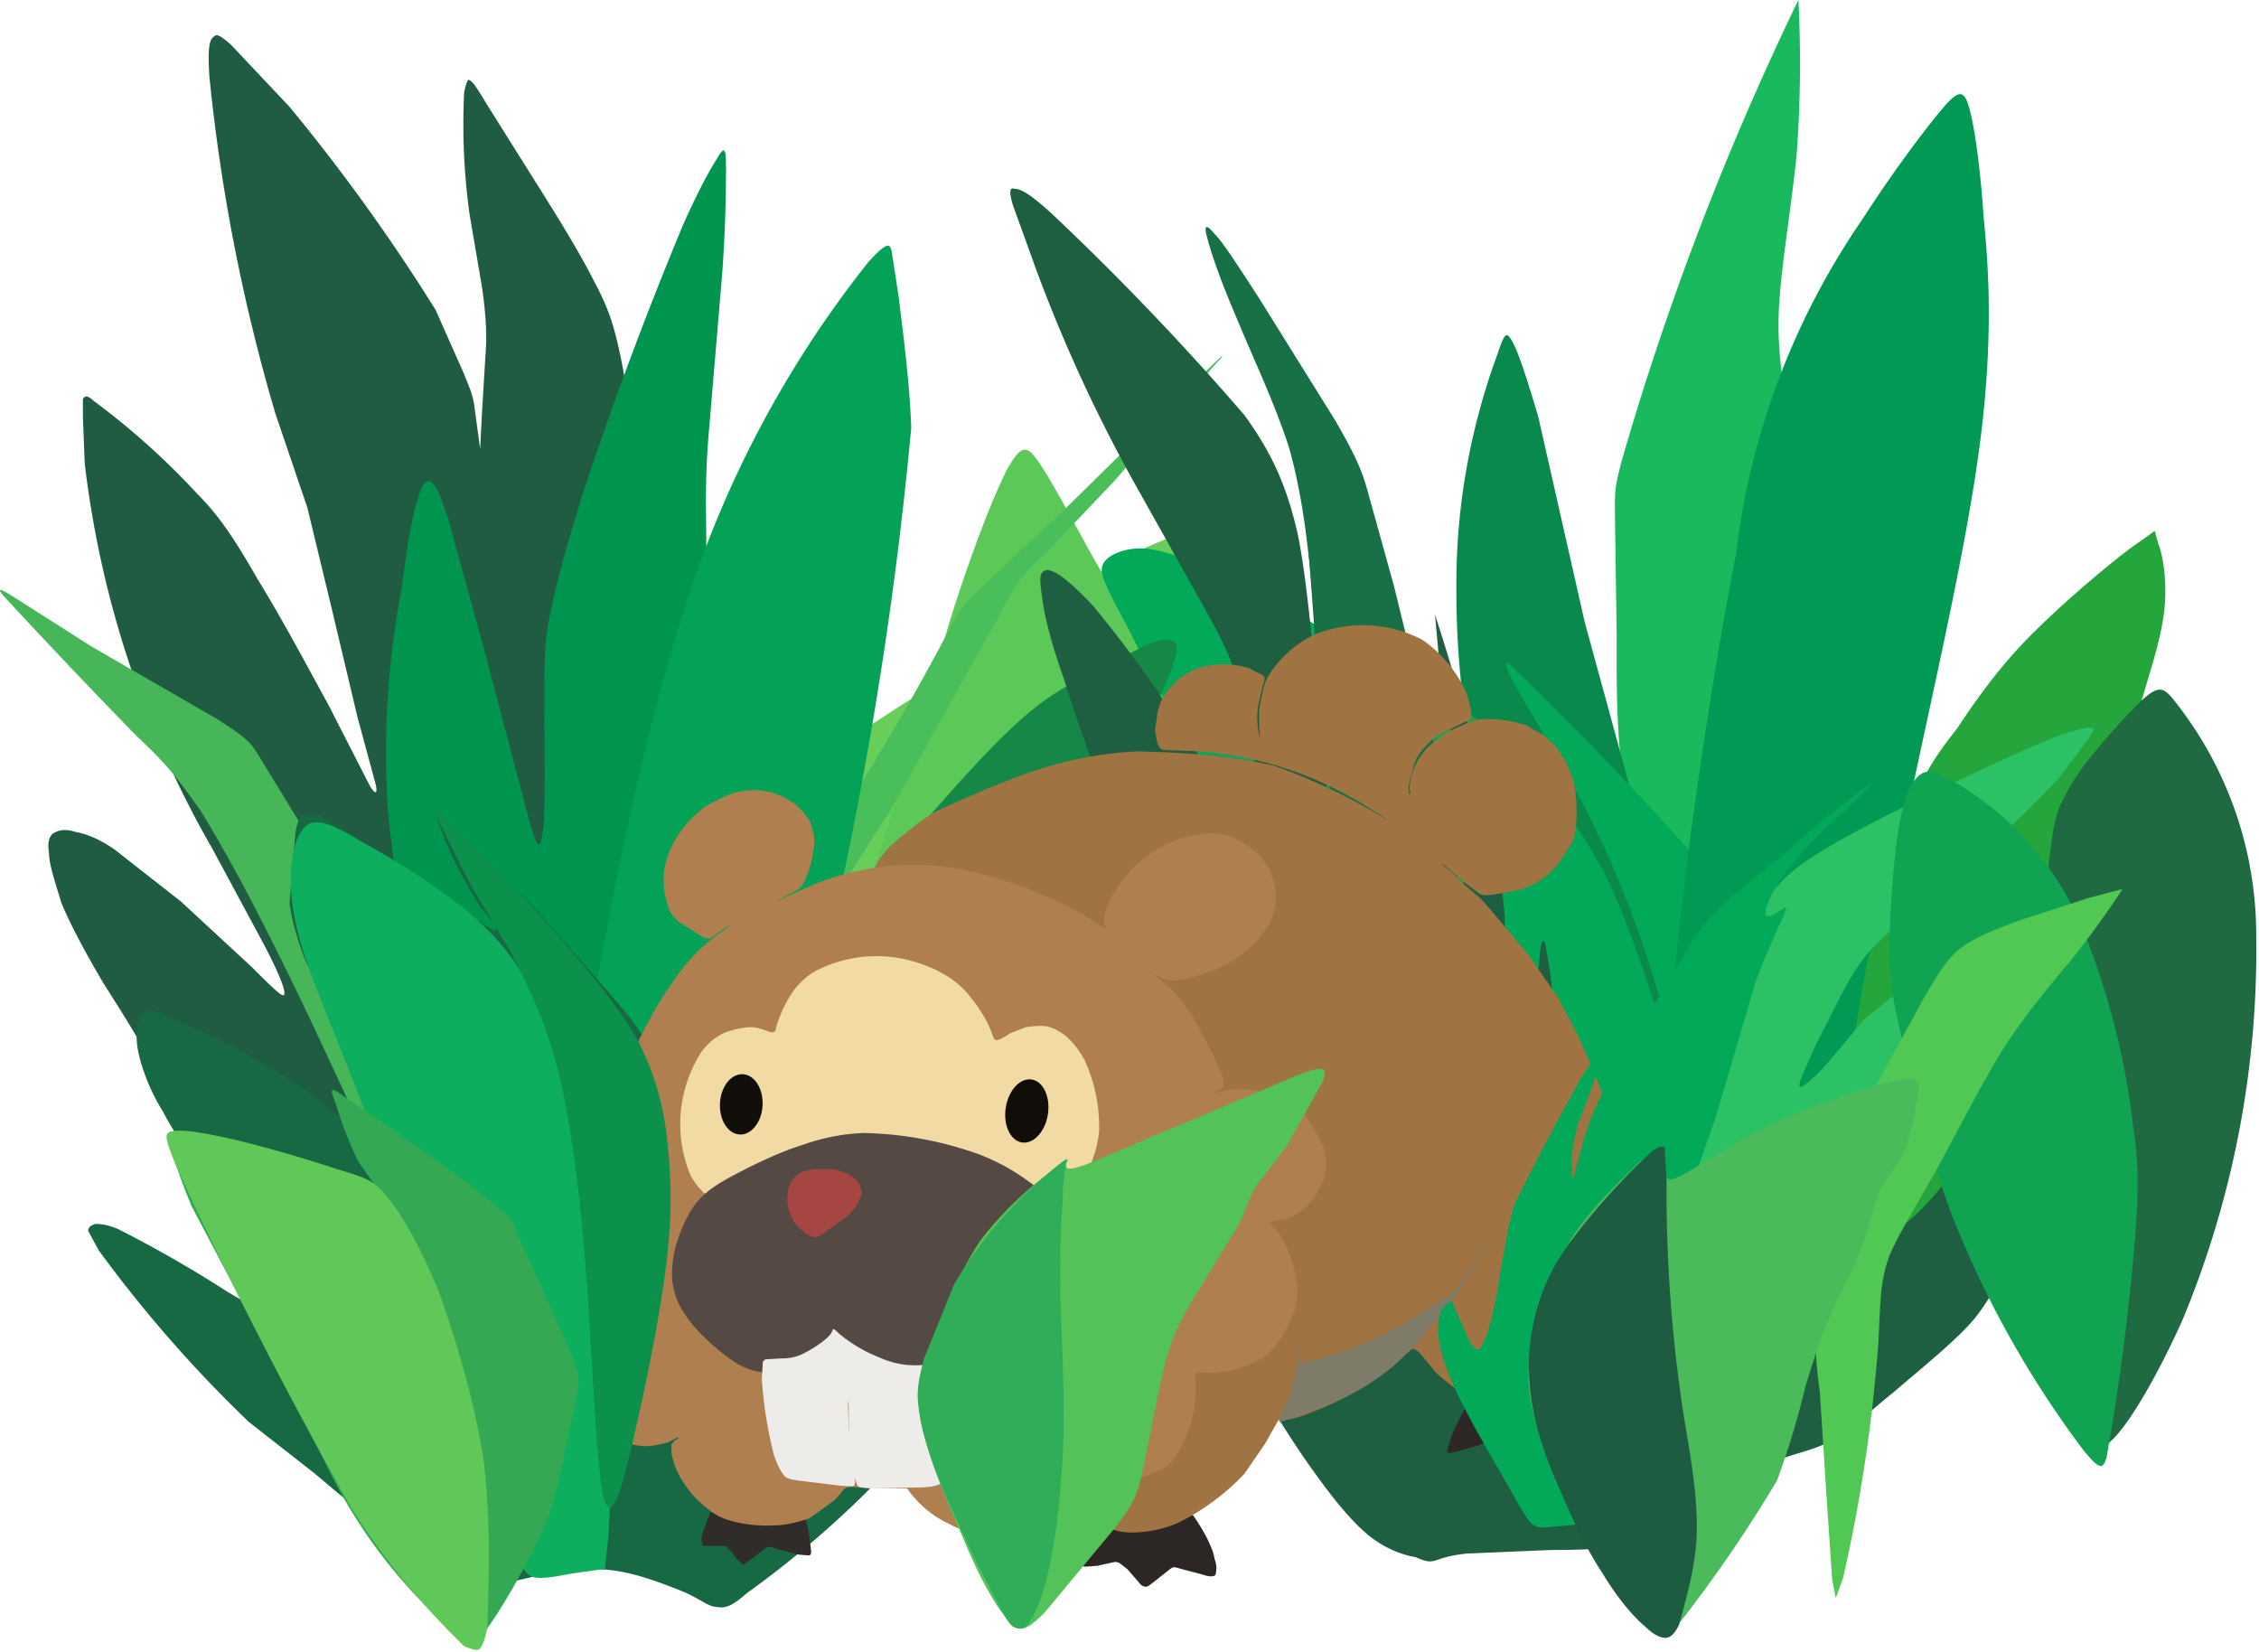 <?xml version="1.0" encoding="UTF-8" standalone="no"?>
<svg
   viewBox="0 0 409.6 299.48"
   version="1.1"
   id="svg3508"
   sodipodi:docname="Spork in tall grass.svg"
   inkscape:version="1.1.1 (3bf5ae0d25, 2021-09-20)"
   width="409.6"
   height="299.48"
   xmlns:inkscape="http://www.inkscape.org/namespaces/inkscape"
   xmlns:sodipodi="http://sodipodi.sourceforge.net/DTD/sodipodi-0.dtd"
   xmlns="http://www.w3.org/2000/svg"
   xmlns:svg="http://www.w3.org/2000/svg"
   xmlns:rdf="http://www.w3.org/1999/02/22-rdf-syntax-ns#"
   xmlns:cc="http://creativecommons.org/ns#"
   xmlns:dc="http://purl.org/dc/elements/1.1/">
  <title
     id="title3571">A wild BIDOOF appeared!</title>
  <sodipodi:namedview
     id="namedview3510"
     pagecolor="#505050"
     bordercolor="#eeeeee"
     borderopacity="1"
     inkscape:pageshadow="0"
     inkscape:pageopacity="0"
     inkscape:pagecheckerboard="true"
     showgrid="false"
     inkscape:zoom="1.5939154"
     inkscape:cx="212.68381"
     inkscape:cy="139.90705"
     inkscape:window-width="1920"
     inkscape:window-height="947"
     inkscape:window-x="0"
     inkscape:window-y="27"
     inkscape:window-maximized="1"
     inkscape:current-layer="svg3508"
     width="409.6px"
     fit-margin-top="0"
     fit-margin-left="0"
     fit-margin-right="0"
     fit-margin-bottom="0" />
  <defs
     id="defs3416">
    <filter
       id="a"
       width="1"
       height="1"
       x="0"
       y="0"
       color-interpolation-filters="sRGB">
      <feColorMatrix
         values="1 0 0 -0.01 -0 0 1 0 -0.01 -0 0 0 1 -0.01 -0 0 0 0 1 0"
         id="feColorMatrix3326" />
    </filter>
    <filter
       id="b"
       width="1"
       height="1"
       x="0"
       y="0"
       color-interpolation-filters="sRGB">
      <feColorMatrix
         values="1 0 0 -0.01 -0 0 1 0 -0.01 -0 0 0 1 -0.01 -0 0 0 0 1 0"
         id="feColorMatrix3329" />
    </filter>
    <filter
       id="c"
       width="1"
       height="1"
       x="0"
       y="0"
       color-interpolation-filters="sRGB">
      <feColorMatrix
         values="1 0 0 -0.01 -0 0 1 0 -0.01 -0 0 0 1 -0.01 -0 0 0 0 1 0"
         id="feColorMatrix3332" />
    </filter>
    <filter
       id="d"
       width="1"
       height="1"
       x="0"
       y="0"
       color-interpolation-filters="sRGB">
      <feColorMatrix
         values="1 0 0 -0.01 -0 0 1 0 -0.01 -0 0 0 1 -0.01 -0 0 0 0 1 0"
         id="feColorMatrix3335" />
    </filter>
    <filter
       id="e"
       width="1"
       height="1"
       x="0"
       y="0"
       color-interpolation-filters="sRGB">
      <feColorMatrix
         values="1 0 0 -0.01 -0 0 1 0 -0.01 -0 0 0 1 -0.01 -0 0 0 0 1 0"
         id="feColorMatrix3338" />
    </filter>
    <filter
       id="f"
       width="1"
       height="1"
       x="0"
       y="0"
       color-interpolation-filters="sRGB">
      <feColorMatrix
         values="1 0 0 -0.01 -0 0 1 0 -0.01 -0 0 0 1 -0.01 -0 0 0 0 1 0"
         id="feColorMatrix3341" />
    </filter>
    <filter
       id="g"
       width="1"
       height="1"
       x="0"
       y="0"
       color-interpolation-filters="sRGB">
      <feColorMatrix
         values="1 0 0 -0.01 -0 0 1 0 -0.01 -0 0 0 1 -0.01 -0 0 0 0 1 0"
         id="feColorMatrix3344" />
    </filter>
    <filter
       id="h"
       width="1"
       height="1"
       x="0"
       y="0"
       color-interpolation-filters="sRGB">
      <feColorMatrix
         values="1 0 0 -0.01 -0 0 1 0 -0.01 -0 0 0 1 -0.01 -0 0 0 0 1 0"
         id="feColorMatrix3347" />
    </filter>
    <filter
       id="i"
       width="1"
       height="1"
       x="0"
       y="0"
       color-interpolation-filters="sRGB">
      <feColorMatrix
         values="1 0 0 -0.01 -0 0 1 0 -0.01 -0 0 0 1 -0.01 -0 0 0 0 1 0"
         id="feColorMatrix3350" />
    </filter>
    <filter
       id="j"
       width="1"
       height="1"
       x="0"
       y="0"
       color-interpolation-filters="sRGB">
      <feColorMatrix
         values="1 0 0 -0.01 -0 0 1 0 -0.01 -0 0 0 1 -0.01 -0 0 0 0 1 0"
         id="feColorMatrix3353" />
    </filter>
    <filter
       id="k"
       width="1"
       height="1"
       x="0"
       y="0"
       color-interpolation-filters="sRGB">
      <feColorMatrix
         values="1 0 0 -0.01 -0 0 1 0 -0.01 -0 0 0 1 -0.01 -0 0 0 0 1 0"
         id="feColorMatrix3356" />
    </filter>
    <filter
       id="l"
       width="1"
       height="1"
       x="0"
       y="0"
       color-interpolation-filters="sRGB">
      <feColorMatrix
         values="1 0 0 -0.01 -0 0 1 0 -0.01 -0 0 0 1 -0.01 -0 0 0 0 1 0"
         id="feColorMatrix3359" />
    </filter>
    <filter
       id="m"
       width="1"
       height="1"
       x="0"
       y="0"
       color-interpolation-filters="sRGB">
      <feColorMatrix
         values="1 0 0 -0.01 -0 0 1 0 -0.01 -0 0 0 1 -0.01 -0 0 0 0 1 0"
         id="feColorMatrix3362" />
    </filter>
    <filter
       id="n"
       width="1"
       height="1"
       x="0"
       y="0"
       color-interpolation-filters="sRGB">
      <feColorMatrix
         values="1 0 0 -0.01 -0 0 1 0 -0.01 -0 0 0 1 -0.01 -0 0 0 0 1 0"
         id="feColorMatrix3365" />
    </filter>
    <filter
       id="o"
       width="1"
       height="1"
       x="0"
       y="0"
       color-interpolation-filters="sRGB">
      <feColorMatrix
         values="1 0 0 -0.01 -0 0 1 0 -0.01 -0 0 0 1 -0.01 -0 0 0 0 1 0"
         id="feColorMatrix3368" />
    </filter>
    <filter
       id="p"
       width="1"
       height="1"
       x="0"
       y="0"
       color-interpolation-filters="sRGB">
      <feColorMatrix
         values="1 0 0 -0.01 -0 0 1 0 -0.01 -0 0 0 1 -0.01 -0 0 0 0 1 0"
         id="feColorMatrix3371" />
    </filter>
    <filter
       id="q"
       width="1"
       height="1"
       x="0"
       y="0"
       color-interpolation-filters="sRGB">
      <feColorMatrix
         values="1 0 0 -0.01 -0 0 1 0 -0.01 -0 0 0 1 -0.01 -0 0 0 0 1 0"
         id="feColorMatrix3374" />
    </filter>
    <filter
       id="r"
       width="1"
       height="1"
       x="0"
       y="0"
       color-interpolation-filters="sRGB">
      <feColorMatrix
         values="1 0 0 -0.01 -0 0 1 0 -0.01 -0 0 0 1 -0.01 -0 0 0 0 1 0"
         id="feColorMatrix3377" />
    </filter>
    <filter
       id="s"
       width="1"
       height="1"
       x="0"
       y="0"
       color-interpolation-filters="sRGB">
      <feColorMatrix
         values="1 0 0 -0.01 -0 0 1 0 -0.01 -0 0 0 1 -0.01 -0 0 0 0 1 0"
         id="feColorMatrix3380" />
    </filter>
    <filter
       id="t"
       width="1"
       height="1"
       x="0"
       y="0"
       color-interpolation-filters="sRGB">
      <feColorMatrix
         values="1 0 0 -0.01 -0 0 1 0 -0.01 -0 0 0 1 -0.01 -0 0 0 0 1 0"
         id="feColorMatrix3383" />
    </filter>
    <filter
       id="u"
       width="1"
       height="1"
       x="0"
       y="0"
       color-interpolation-filters="sRGB">
      <feColorMatrix
         values="1 0 0 -0.01 -0 0 1 0 -0.01 -0 0 0 1 -0.01 -0 0 0 0 1 0"
         id="feColorMatrix3386" />
    </filter>
    <filter
       id="v"
       width="1"
       height="1"
       x="0"
       y="0"
       color-interpolation-filters="sRGB">
      <feColorMatrix
         values="1 0 0 -0.01 -0 0 1 0 -0.01 -0 0 0 1 -0.01 -0 0 0 0 1 0"
         id="feColorMatrix3389" />
    </filter>
    <filter
       id="w"
       width="1"
       height="1"
       x="0"
       y="0"
       color-interpolation-filters="sRGB">
      <feColorMatrix
         values="1 0 0 -0.01 -0 0 1 0 -0.01 -0 0 0 1 -0.01 -0 0 0 0 1 0"
         id="feColorMatrix3392" />
    </filter>
    <filter
       id="x"
       width="1"
       height="1"
       x="0"
       y="0"
       color-interpolation-filters="sRGB">
      <feColorMatrix
         values="1 0 0 -0.01 -0 0 1 0 -0.01 -0 0 0 1 -0.01 -0 0 0 0 1 0"
         id="feColorMatrix3395" />
    </filter>
    <filter
       id="y"
       width="1"
       height="1"
       x="0"
       y="0"
       color-interpolation-filters="sRGB">
      <feColorMatrix
         values="1 0 0 -0.01 -0 0 1 0 -0.01 -0 0 0 1 -0.01 -0 0 0 0 1 0"
         id="feColorMatrix3398" />
    </filter>
    <filter
       id="z"
       width="1"
       height="1"
       x="0"
       y="0"
       color-interpolation-filters="sRGB">
      <feColorMatrix
         values="1 0 0 -0.01 -0 0 1 0 -0.01 -0 0 0 1 -0.01 -0 0 0 0 1 0"
         id="feColorMatrix3401" />
    </filter>
    <filter
       id="A"
       width="1"
       height="1"
       x="0"
       y="0"
       color-interpolation-filters="sRGB">
      <feColorMatrix
         values="1 0 0 -0.01 -0 0 1 0 -0.01 -0 0 0 1 -0.01 -0 0 0 0 1 0"
         id="feColorMatrix3404" />
    </filter>
    <filter
       id="B"
       width="1"
       height="1"
       x="0"
       y="0"
       color-interpolation-filters="sRGB">
      <feColorMatrix
         values="1 0 0 -0.01 -0 0 1 0 -0.01 -0 0 0 1 -0.01 -0 0 0 0 1 0"
         id="feColorMatrix3407" />
    </filter>
    <filter
       id="C"
       width="1"
       height="1"
       x="0"
       y="0"
       color-interpolation-filters="sRGB">
      <feColorMatrix
         values="1 0 0 -0.01 -0 0 1 0 -0.01 -0 0 0 1 -0.01 -0 0 0 0 1 0"
         id="feColorMatrix3410" />
    </filter>
    <filter
       id="D"
       width="1"
       height="1"
       x="0"
       y="0"
       color-interpolation-filters="sRGB">
      <feColorMatrix
         values="1 0 0 -0.01 -0 0 1 0 -0.01 -0 0 0 1 -0.01 -0 0 0 0 1 0"
         id="feColorMatrix3413" />
    </filter>
  </defs>
  <path
     fill="#68ce5a"
     d="m 463,446 c 26,-20 69,-46 101,-67 32,-21 53,-39 78,-52 26,-13 55,-22 66,-22 11,-1 3,7 -9,24 -12,16 -29,42 -55,73 -26,31 -61,68 -87,101 -26,34 -43,63 -57,94 -13,31 -24,64 -42,73 -19,9 -46,-6 -54,-39 -9,-33 2,-83 12,-116 10,-33 21,-48 47,-69 z"
     filter="url(#a)"
     id="path3418"
     transform="matrix(0.323,0,0,0.323,-2.731,-4.851)" />
  <path
     fill="#19b95d"
     d="m 1018,15 a 692,692 0 0 1 -1,87 c -3,30 -9,64 -10,88 -1,25 3,41 9,95 l 22,225 c 8,78 14,141 5,169 -8,28 -31,23 -55,-16 C 964,624 939,553 927,498 915,442 916,404 916,372 l -1,-69 c 0,-13 0,-15 4,-30 a 1636,1636 0 0 1 99,-258 z"
     filter="url(#b)"
     id="path3420"
     transform="matrix(0.323,0,0,0.323,-2.731,-4.851)" />
  <path
     fill="#09894b"
     d="m 849,214 a 373,373 0 0 0 -23,130 c 0,25 1,55 10,106 8,51 24,122 37,180 13,58 25,102 37,122 13,19 28,15 38,-7 11,-21 18,-59 14,-105 -3,-46 -16,-101 -29,-148 L 898,364 872,249 c -8,-27 -12,-38 -15,-43 -3,-5 -4,-4 -8,8 z"
     filter="url(#c)"
     id="path3422"
     transform="matrix(0.323,0,0,0.323,-2.731,-4.851)" />
  <path
     fill="#205c41"
     d="M 143,698 C 116,663 108,641 98,621 88,600 76,582 66,566 56,549 48,534 43,522 c -4,-13 -7,-22 -7,-28 -1,-6 0,-9 2,-11 3,-2 7,-3 13,-1 5,1 12,3 22,10 l 37,29 40,37 c 11,11 18,18 18,15 1,-2 -4,-14 -12,-29 L 128,492 A 567,567 0 0 1 56,275 l -1,-26 v -10 c 1,-2 3,-2 6,1 a 415,415 0 0 1 58,52 c 13,13 22,27 34,48 13,21 28,49 40,71 l 22,43 c 4,8 6,7 4,0 L 209,417 195,358 181,300 163,247 A 1032,1032 0 0 1 126,58 c -1,-16 0,-20 2,-22 2,-2 3,-2 10,4 l 33,35 a 1055,1055 0 0 1 82,114 l 16,36 c 3,8 5,11 6,20 l 3,22 1,-20 2,-33 c 1,-12 0,-24 -2,-38 l -7,-41 a 369,369 0 0 1 -3,-68 c 1,-5 2,-8 3,-7 2,1 4,4 10,14 l 27,43 c 12,19 25,40 33,56 8,15 11,24 15,43 4,20 8,48 12,106 4,58 6,145 5,222 -1,76 -6,142 -15,191 -8,49 -19,81 -36,95 -17,13 -39,7 -73,-20 -34,-28 -80,-76 -107,-112 z"
     filter="url(#d)"
     id="path3424"
     transform="matrix(0.323,0,0,0.323,-2.731,-4.851)" />
  <path
     fill="#5cc857"
     d="m 499,502 c 15,-42 32,-104 45,-146 14,-43 24,-66 30,-78 7,-12 10,-13 15,-7 5,6 13,20 32,55 20,35 53,91 76,151 23,59 38,121 4,159 -34,38 -116,53 -165,41 -48,-13 -63,-52 -64,-83 -1,-30 12,-51 27,-92 z"
     filter="url(#e)"
     id="path3426"
     transform="matrix(0.323,0,0,0.323,-2.731,-4.851)" />
  <path
     fill="#49be5a"
     d="m 692,217 c 3,-3 4,-3 0,1 l -21,24 c -11,11 -23,27 -37,43 l -39,41 c -10,9 -14,14 -17,19 l -19,34 -49,88 -51,80 c -19,29 -43,66 -51,73 -9,6 -2,-19 18,-55 19,-37 51,-85 73,-122 22,-36 35,-61 42,-74 7,-14 9,-15 18,-24 l 46,-43 61,-60 z"
     filter="url(#f)"
     id="path3428"
     transform="matrix(0.323,0,0,0.323,-2.731,-4.851)" />
  <path
     fill="#00954f"
     d="m 244,720 c -5,-41 -5,-110 -8,-157 -3,-47 -8,-70 -10,-96 a 491,491 0 0 1 8,-122 c 2,-15 4,-31 7,-43 3,-11 5,-17 8,-17 3,0 6,6 11,21 l 19,69 23,87 c 6,23 9,35 11,21 2,-13 1,-51 1,-74 0,-24 0,-32 3,-48 3,-16 9,-38 18,-67 a 2124,2124 0 0 1 57,-153 c 8,-18 15,-31 19,-37 4,-7 5,-6 5,4 0,10 0,30 -2,59 l -8,95 c -2,27 -1,41 -1,68 l -5,115 a 623,623 0 0 1 -88,288 c -19,31 -32,40 -43,39 -11,-1 -20,-12 -25,-52 z"
     filter="url(#g)"
     id="path3430"
     transform="matrix(0.323,0,0,0.323,-2.731,-4.851)" />
  <path
     fill="#03a257"
     d="M 496,162 A 602,602 0 0 0 392,359 c -17,53 -32,120 -41,168 -10,49 -14,81 -22,121 -8,40 -20,89 -18,118 2,29 17,38 41,12 25,-26 58,-87 81,-135 23,-47 36,-82 48,-132 a 2202,2202 0 0 0 39,-256 c -1,-27 -5,-56 -7,-73 l -4,-26 c -1,-4 -2,-6 -13,6 z"
     filter="url(#h)"
     id="path3432"
     transform="matrix(0.323,0,0,0.323,-2.731,-4.851)" />
  <path
     fill="#46b658"
     d="M 266,756 C 249,734 211,647 182,586 153,525 134,491 121,470 107,450 100,442 85,428 A 3978,3978 0 0 1 10,349 c -3,-4 -2,-4 6,1 l 44,28 71,41 c 17,11 18,13 22,19 l 22,36 a 814,814 0 0 1 90,215 c 11,45 17,89 1,67 z"
     filter="url(#i)"
     id="path3434"
     transform="matrix(0.323,0,0,0.323,-2.731,-4.851)" />
  <path
     fill="#0e994f"
     d="m 516,685 c 28,-26 74,-77 108,-118 34,-41 56,-72 58,-86 3,-14 -13,-10 -32,-1 -18,10 -39,26 -72,53 -33,26 -77,62 -97,93 -19,31 -14,56 -7,69 6,14 15,15 42,-10 z"
     filter="url(#j)"
     id="path3436"
     transform="matrix(0.323,0,0,0.323,-2.731,-4.851)" />
  <path
     fill="#01a959"
     d="M 857,431 A 2024,2024 0 0 0 701,341 c -25,-12 -38,-17 -49,-18 -11,-1 -21,3 -24,8 -3,5 0,11 15,39 14,29 40,79 68,129 29,50 61,99 54,100 -7,2 -52,-44 -81,-75 -29,-31 -42,-48 -53,-58 -10,-9 -16,-11 -19,-2 -3,9 -2,29 25,79 28,49 82,128 127,177 44,49 79,68 116,63 36,-5 74,-34 104,-63 30,-29 53,-58 64,-81 12,-22 14,-39 12,-52 -2,-13 -8,-21 -21,-30 -14,-9 -35,-19 -50,-32 -16,-12 -26,-26 -46,-48 a 1967,1967 0 0 0 -88,-90 c -2,0 -2,1 4,13 l 30,51 a 590,590 0 0 1 57,147 c 2,9 2,11 -1,3 l -15,-44 c -6,-17 -12,-34 -21,-52 -9,-17 -22,-36 -30,-47 -7,-12 -9,-18 -22,-27 z"
     filter="url(#k)"
     id="path3438"
     transform="matrix(0.323,0,0,0.323,-2.731,-4.851)" />
  <path
     fill="#158747"
     d="m 443,682 c 7,-49 27,-104 43,-140 16,-36 30,-52 45,-70 15,-17 32,-36 46,-49 14,-13 23,-19 36,-26 l 39,-20 c 11,-4 17,-4 17,2 0,7 -6,20 -17,43 l -44,87 c -14,30 -26,57 -34,79 -9,22 -15,39 -7,45 7,6 28,-1 45,-7 16,-7 30,-14 42,-16 13,-3 25,-1 30,6 5,6 4,17 -24,43 -27,25 -81,66 -120,94 -39,29 -64,45 -80,32 -16,-12 -23,-54 -17,-103 z"
     filter="url(#l)"
     id="path3440"
     transform="matrix(0.323,0,0,0.323,-2.731,-4.851)" />
  <path
     fill="#166943"
     d="M 136,740 A 679,679 0 0 0 75,705 c -7,-3 -11,-3 -13,-3 -3,1 -4,2 -4,4 l 6,11 a 730,730 0 0 0 84,96 l 37,29 c 12,10 22,19 37,29 14,11 33,23 43,29 11,6 13,6 21,5 l 35,-8 c 12,-2 23,-2 35,0 12,2 25,7 35,11 10,4 15,9 20,9 5,1 9,-1 17,-8 a 553,553 0 0 0 81,-71 c 12,-13 18,-21 20,-32 3,-11 1,-24 -1,-34 -2,-10 -4,-16 -7,-21 -3,-6 -7,-10 -12,-12 -4,-2 -9,-2 -15,2 -7,3 -16,10 -24,15 -8,5 -15,9 -18,9 -3,0 -1,-5 3,-15 l 11,-36 c 2,-12 2,-20 0,-30 -1,-10 -5,-22 -8,-30 l -7,-22 a 325,325 0 0 0 -19,-38 l -5,-5 c -2,-1 -3,-1 -5,1 l -6,10 -8,18 -8,30 -8,23 -5,15 c -1,1 -1,-3 -1,-9 l -2,-25 c -1,-13 -4,-32 -10,-45 -5,-14 -13,-22 -23,-34 l -36,-41 a 928,928 0 0 0 -58,-58 c -4,-4 -4,-3 -3,1 a 232,232 0 0 0 24,49 c 6,7 10,12 9,13 -1,1 -7,-3 -14,-8 l -26,-19 a 715,715 0 0 0 -59,-37 c -7,-2 -10,-2 -12,3 -2,4 -2,12 -3,20 l -2,26 c 1,8 3,16 8,30 l 23,52 c 11,22 23,48 22,53 -1,6 -16,-9 -32,-21 a 367,367 0 0 0 -89,-50 c -8,-4 -12,-5 -15,-2 -2,4 -4,11 -2,21 2,10 7,23 14,34 6,12 14,22 27,42 12,20 31,49 34,61 4,12 -7,7 -13,5 z"
     filter="url(#m)"
     id="path3442"
     transform="matrix(0.323,0,0,0.323,-2.731,-4.851)" />
  <path
     fill="#1e5f41"
     d="m 814,891 c -4,1 -6,0 -11,-2 -6,-1 -16,-4 -26,-12 -11,-9 -22,-23 -36,-43 -13,-19 -29,-45 -48,-79 A 2824,2824 0 0 1 616,596 c -2,-11 0,-18 8,-17 8,0 24,9 36,21 13,11 23,25 27,25 5,1 4,-11 -2,-29 l -35,-78 c -15,-37 -34,-89 -44,-121 -11,-31 -12,-43 -13,-50 -1,-8 -1,-11 3,-12 4,0 11,4 26,20 a 663,663 0 0 1 101,167 c 13,32 23,65 21,57 l -23,-94 -16,-82 c -5,-18 -10,-28 -20,-46 L 648,291 A 860,860 0 0 1 590,166 l -13,-36 c -2,-7 -2,-10 1,-9 3,0 8,2 22,15 a 1524,1524 0 0 1 107,112 c 13,18 23,36 30,67 6,30 9,73 14,121 5,48 11,101 17,133 a 235,235 0 0 0 14,52 l -7,-24 A 692,692 0 0 1 758,487 l -11,-110 -6,-80 c -2,-17 -3,-24 -6,-33 l -15,-35 a 2280,2280 0 0 1 -33,-83 1549,1549 0 0 1 73,111 c 12,24 14,33 20,54 l 22,79 c 7,26 13,47 17,68 4,21 5,42 7,63 a 1944,1944 0 0 0 6,53 l -1,-36 -1,-29 -2,-39 c -1,-14 -2,-27 -5,-42 l -7,-46 -2,-22 a 1333,1333 0 0 1 30,107 c 5,23 7,40 9,61 l 3,66 3,46 c 2,6 3,-2 5,-14 l 6,-45 3,-32 c 1,-7 2,-7 3,-4 l 3,18 a 614,614 0 0 1 2,88 c -1,20 -1,48 30,46 30,-1 92,-31 137,-41 44,-10 71,1 86,12 16,11 19,22 18,30 -2,8 -9,14 -14,23 -6,9 -10,20 -21,34 -11,13 -30,28 -45,41 -15,12 -26,23 -36,28 -10,5 -17,6 -28,10 -12,4 -26,11 -36,20 -9,9 -15,19 -31,25 -15,5 -41,6 -62,6 l -47,2 c -10,1 -15,3 -18,4 z"
     filter="url(#n)"
     id="path3444"
     transform="matrix(0.323,0,0,0.323,-2.731,-4.851)" />
  <path
     fill="#019a54"
     d="m 1098,77 c 10,-12 13,-12 16,-1 3,11 6,32 8,61 3,30 5,66 -1,118 -6,52 -21,119 -35,184 -14,66 -29,130 -45,191 -16,61 -34,119 -53,139 -19,20 -40,3 -45,-55 -6,-57 5,-155 14,-227 10,-73 18,-120 26,-161 a 418,418 0 0 1 71,-188 c 16,-25 34,-49 44,-61 z"
     filter="url(#o)"
     id="path3446"
     transform="matrix(0.323,0,0,0.323,-2.731,-4.851)" />
  <path
     fill="#25a63d"
     d="m 1204,323 c -12,9 -36,29 -55,48 -19,19 -32,38 -42,53 -11,14 -19,25 -28,49 -9,24 -19,60 -27,108 -8,47 -13,105 -2,123 12,17 40,-7 64,-45 24,-38 43,-91 60,-140 17,-49 32,-94 40,-122 9,-29 10,-40 10,-51 0,-11 -2,-21 -4,-26 l -2,-7 z"
     filter="url(#p)"
     id="path3448"
     transform="matrix(0.323,0,0,0.323,-2.731,-4.851)" />
  <path
     fill="#2dc165"
     d="m 1184,424 -2,4 -18,24 a 775,775 0 0 1 -86,78 c -10,9 -19,16 -27,28 -8,12 -16,30 -23,43 -6,14 -11,23 -9,24 1,1 9,-6 16,-14 l 20,-24 20,-16 c 6,-6 13,-11 28,-21 l 51,-38 c 17,-12 30,-22 34,-23 4,-2 -2,4 -11,12 -10,9 -24,21 -40,40 a 491,491 0 0 0 -110,223 c -6,23 -10,38 -27,46 -18,8 -49,8 -59,-30 a 426,426 0 0 1 54,-253 c 11,-16 18,-23 34,-33 16,-10 41,-23 67,-35 26,-13 53,-25 68,-31 15,-5 18,-5 19,-4 z"
     filter="url(#q)"
     id="path3450"
     transform="matrix(0.323,0,0,0.323,-2.731,-4.851)" />
  <path
     fill="#187047"
     d="M 837,762 C 823,730 797,663 782,606 766,549 760,503 755,460 L 745,346 c -3,-32 -6,-55 -13,-80 -8,-25 -21,-52 -30,-74 -9,-21 -14,-36 -16,-44 -2,-7 0,-7 4,-2 5,5 12,16 25,36 l 43,69 c 11,19 15,28 18,39 l 15,54 25,102 c 7,28 8,39 10,57 l 6,73 11,93 c 5,35 12,78 13,100 1,23 -4,25 -19,-7 z"
     filter="url(#r)"
     id="path3452"
     transform="matrix(0.323,0,0,0.323,-2.731,-4.851)" />
  <g
     transform="matrix(0.156,0,0,0.156,94.607,100.571)"
     id="g3482">
    <path
       fill="#2d2825"
       d="m 1102,982 a 390,390 0 0 0 -20,39 121,121 0 0 0 -6,20 c 0,3 1,3 3,3 l 13,-3 20,-6 c 5,-2 7,-3 8,-2 2,0 3,1 5,4 l 10,12 c 3,4 7,6 10,8 2,1 5,1 7,-1 l 10,-6 14,-11 c 4,-3 6,-5 8,-5 l 8,2 a 286,286 0 0 0 33,8 c 2,-1 3,-2 1,-7 l -13,-26 -20,-34"
       id="path3454" />
    <path
       fill="#2c2724"
       d="m 668,1125 a 1362,1362 0 0 0 -18,46 l 1,3 c 1,1 2,2 5,2 l 13,-1 18,-4 c 4,-1 6,0 8,1 l 9,7 13,15 c 3,4 5,5 7,5 2,1 4,0 9,-4 l 19,-15 c 5,-4 6,-4 12,-2 l 23,6 c 7,2 12,4 16,3 3,0 4,-2 4,-6 1,-4 0,-9 -2,-15 -1,-7 -4,-13 -7,-20 a 225,225 0 0 0 -18,-30"
       id="path3456" />
    <path
       fill="#302c29"
       d="m 219,1113 -9,24 c -2,6 -1,11 0,13 0,2 2,2 7,2 h 16 c 4,0 5,0 7,3 3,2 6,7 9,11 l 7,7 c 2,1 2,0 4,-1 l 7,-5 13,-10 c 3,-3 6,-4 9,-4 l 13,4 20,5 12,1 c 2,-1 3,-2 2,-8 l -3,-23 -3,-11"
       id="path3458" />
    <path
       fill="#9f7342"
       d="m 633,1107 a 470,470 0 0 0 52,25 c 10,4 20,5 33,4 13,-1 30,-4 47,-12 a 272,272 0 0 0 75,-56 l 24,-35 13,-23 c 3,-5 3,-5 5,-5 2,0 6,1 13,-1 7,-1 17,-5 27,-9 a 329,329 0 0 0 77,-42 c 13,-9 23,-19 29,-24 6,-6 8,-7 11,-5 3,1 6,6 10,10 l 14,17 a 291,291 0 0 0 48,35 c 6,3 12,4 20,6 h 28 c 9,-1 17,-3 24,-7 l 21,-18 a 456,456 0 0 0 62,-122 663,663 0 0 0 0,-189 l -14,-41 a 855,855 0 0 0 -48,-101 l -34,-49 -36,-43 -18,-21 -22,-19 -13,-13 -10,-8 -2,-2 5,3 10,9 12,10 17,13 c 5,2 8,2 16,1 l 28,-5 a 84,84 0 0 0 46,-29 c 6,-7 11,-16 15,-22 4,-7 6,-12 7,-20 a 192,192 0 0 0 -2,-54 122,122 0 0 0 -22,-43 l -13,-12 -16,-9 c -4,-3 -7,-4 -12,-5 a 136,136 0 0 0 -42,-5 c -7,0 -12,2 -18,4 l -24,11 c -8,5 -16,11 -22,17 -6,6 -10,12 -13,17 a 73,73 0 0 0 -9,31 l 1,7 h -2 v -11 l 6,-23 c 3,-8 7,-15 14,-22 6,-7 15,-13 24,-17 l 22,-11 c 5,-1 6,-2 7,-4 l -1,-11 -4,-16 a 149,149 0 0 0 -52,-64 149,149 0 0 0 -126,-6 129,129 0 0 0 -48,40 c -6,8 -9,15 -11,22 l -5,24 v 21 l 1,10 c 0,2 0,2 -1,-1 a 92,92 0 0 1 -1,-34 l 5,-22 c 2,-6 3,-9 2,-11 -1,-2 -5,-4 -8,-5 l -9,-5 -12,-3 a 101,101 0 0 0 -36,0 71,71 0 0 0 -38,19 64,64 0 0 0 -21,35 l -3,21 c 1,6 2,14 4,18 2,4 5,5 10,5 l 25,1 a 417,417 0 0 1 174,46 452,452 0 0 1 65,40 l -4,-3 -16,-10 A 705,705 0 0 0 874,245 l -29,-6 A 876,876 0 0 0 729,229 c -14,-1 -22,0 -35,1 a 463,463 0 0 0 -115,27 1294,1294 0 0 0 -101,43 439,439 0 0 0 -51,40 l -11,13 -6,11"
       id="path3460" />
    <path
       fill="#af7f4f"
       d="m 450,1088 a 122,122 0 0 0 46,38 c 13,7 29,12 43,15 14,3 25,3 37,0 a 110,110 0 0 0 66,-47 c 5,-9 8,-15 7,-19 0,-4 -3,-5 -7,-8 l -9,-6 20,11 c 9,4 17,6 25,6 a 139,139 0 0 0 63,-14 c 11,-5 18,-13 24,-24 6,-11 12,-27 15,-40 3,-13 3,-25 3,-34 0,-8 -2,-13 1,-15 4,-2 11,0 22,0 11,-1 25,-4 37,-9 13,-4 23,-11 33,-23 9,-11 18,-27 22,-41 5,-14 4,-26 2,-39 -3,-13 -7,-26 -12,-36 -4,-10 -9,-16 -13,-20 -4,-4 -7,-7 -5,-8 l 15,-2 c 8,-2 19,-8 27,-16 9,-8 15,-19 19,-29 4,-10 5,-19 3,-31 -3,-11 -9,-24 -16,-34 -6,-11 -13,-18 -22,-23 a 121,121 0 0 0 -61,-19 c -10,0 -20,2 -27,4 l -12,5 10,-5 c 5,-3 10,-4 10,-10 0,-6 -5,-18 -12,-33 l -24,-45 c -9,-14 -17,-24 -26,-33 l -20,-17 c -1,-1 6,4 14,6 8,3 16,2 31,-2 15,-4 36,-11 53,-23 18,-12 31,-28 38,-42 7,-14 7,-27 6,-38 -2,-11 -6,-20 -10,-27 -5,-8 -9,-13 -16,-18 -7,-6 -17,-11 -25,-15 -8,-3 -15,-4 -24,-4 -9,0 -22,2 -36,6 a 142,142 0 0 0 -85,80 c -3,7 -4,12 -3,17 1,5 5,9 2,8 L 652,418 A 505,505 0 0 0 522,368 293,293 0 0 0 393,367 c -20,4 -38,10 -53,16 l -36,16 c -7,4 -7,4 -5,2 l 13,-7 c 5,-2 10,-5 14,-10 4,-6 7,-15 10,-25 2,-9 4,-18 4,-26 0,-8 -2,-15 -5,-23 -4,-7 -9,-13 -16,-19 a 80,80 0 0 0 -73,-14 c -11,4 -23,10 -33,16 a 125,125 0 0 0 -41,51 87,87 0 0 0 -3,61 c 2,9 6,15 14,22 l 27,17 c 7,3 8,3 12,0 l 15,-11 5,-2 -11,8 a 208,208 0 0 0 -53,54 441,441 0 0 0 -50,90 c -4,12 -5,21 -5,25 -1,4 -1,4 -2,2 v -7 c 0,-2 -1,-2 -4,-3 a 75,75 0 0 0 -40,3 c -7,2 -15,5 -23,10 -8,6 -16,13 -22,20 a 82,82 0 0 0 -21,49 83,83 0 0 0 13,48 105,105 0 0 0 36,29 c 4,2 7,3 5,4 l -12,5 a 102,102 0 0 0 -34,26 62,62 0 0 0 -14,41 94,94 0 0 0 23,60 c 7,8 16,13 24,16 9,4 19,5 24,6 4,1 4,2 2,5 l -5,12 -4,20 a 96,96 0 0 0 18,55 c 5,7 12,13 21,18 10,5 22,8 34,9 12,0 23,-3 29,-5 l 10,-5 c 1,-1 1,0 1,1 l -4,2 -4,5 v 10 c 1,5 3,14 7,22 a 122,122 0 0 0 38,45 c 8,6 16,10 29,13 12,3 29,5 45,4 15,0 28,-4 41,-8 l 28,-20 c 7,-6 10,-12 13,-14 3,-3 6,-3 17,-2 a 2901,2901 0 0 0 54,1 c 2,0 2,0 4,3 z"
       id="path3462" />
    <path
       fill="#f1daa4"
       d="m 212,742 c -6,-6 -11,-12 -16,-21 a 155,155 0 0 1 14,-145 c 6,-7 11,-12 16,-15 6,-4 10,-6 17,-8 7,-2 16,-4 25,-4 9,1 18,5 22,6 5,0 5,-2 6,-7 a 148,148 0 0 1 21,-43 c 7,-8 13,-15 26,-22 a 154,154 0 0 1 97,-14 c 16,3 34,9 48,17 15,8 26,18 35,30 10,12 17,25 21,34 4,9 4,14 8,14 3,0 10,-4 16,-8 l 18,-7 c 7,-1 16,-2 24,-1 8,2 14,5 22,11 7,6 15,15 22,28 a 185,185 0 0 1 17,84 137,137 0 0 1 -18,54 150,150 0 0 1 -31,33"
       id="path3464" />
    <ellipse
       cx="288.2"
       cy="624.5"
       fill="#120f0a"
       rx="24.8"
       ry="35.1"
       transform="rotate(3)"
       id="ellipse3466" />
    <path
       fill="#544943"
       d="m 510,959 c 36,-5 72,-9 95,-25 24,-16 34,-44 40,-64 6,-20 8,-33 5,-49 -3,-17 -10,-36 -20,-52 -11,-16 -23,-28 -40,-40 -16,-12 -35,-23 -58,-32 A 423,423 0 0 0 397,672 c -20,1 -43,4 -71,14 -29,9 -63,26 -85,38 -22,12 -32,21 -41,33 -9,13 -16,30 -21,46 -4,16 -5,30 -4,42 2,12 5,22 11,32 6,10 15,22 27,33 12,12 27,24 39,31 11,6 19,8 27,9"
       id="path3468" />
    <path
       fill="none"
       d="m 205,880 c 9,10 17,20 25,27 8,8 15,13 25,17 10,5 21,7 33,10 m 284,-43 -5,5 -22,18 -34,20"
       id="path3470" />
    <ellipse
       cx="684.6"
       cy="531.5"
       fill="#110e09"
       rx="24.8"
       ry="37"
       transform="matrix(0.984,0.178,-0.163,0.987,0,0)"
       id="ellipse3472" />
    <path
       fill="#a64642"
       d="m 339,793 c 3,1 4,0 11,-4 l 28,-20 c 8,-7 12,-13 14,-19 3,-5 4,-9 2,-14 -1,-5 -5,-10 -11,-14 -6,-4 -14,-6 -21,-8 h -22 c -7,1 -14,2 -19,6 -5,4 -9,10 -11,16 -1,6 -2,13 -1,19 1,7 4,13 6,18 3,5 7,10 12,13 4,4 9,6 12,7 z"
       id="path3474" />
    <path
       fill="#edece8"
       d="m 380,989 c 0,12 0,38 2,56 2,18 5,28 7,34 2,5 3,5 16,6 l 54,-1 c 16,0 23,-2 27,-4 4,-2 6,-4 7,-9 2,-5 3,-13 6,-32 l 10,-69 c 3,-20 5,-29 4,-33 0,-4 -3,-3 -10,-2 l -26,5 a 99,99 0 0 1 -61,-7 171,171 0 0 1 -45,-26 c -5,-4 -7,-7 -9,-7 -1,0 0,3 -6,9 -6,6 -18,14 -28,19 -10,5 -18,6 -26,6 l -18,1 c -4,1 -4,4 -4,7 l -1,15 a 487,487 0 0 0 14,89 c 4,12 8,19 11,23 3,4 5,5 18,7 l 49,6 c 13,1 16,1 16,-2 1,-3 0,-7 -2,-19 l -5,-44 -1,-35 z"
       id="path3476" />
    <path
       fill="none"
       d="m 1152,654 -4,36 -11,46"
       id="path3478" />
    <path
       fill="#7e7b68"
       d="m 883,999 c 3,-7 9,-19 12,-31 4,-11 6,-21 7,-29 v -14 c 0,-3 0,-3 1,-2 v 6 l 1,8 c 1,2 1,2 7,1 a 335,335 0 0 0 81,-27 711,711 0 0 0 89,-53 c 8,-7 14,-13 20,-24 7,-11 15,-28 19,-37 l 5,-12 v 1 l -2,6 a 295,295 0 0 1 -55,91 c -15,18 -34,41 -54,59 -20,17 -40,29 -59,38 a 565,565 0 0 1 -74,28 c -1,0 -1,-2 2,-9 z"
       id="path3480" />
  </g>
  <path
     fill="#01a959"
     d="m 860,858 c -8,-15 -26,-44 -35,-64 -9,-20 -10,-31 -9,-38 1,-6 4,-9 6,-10 2,-1 2,0 3,3 l 7,16 c 3,6 6,11 9,4 4,-7 8,-27 10,-42 3,-15 4,-25 8,-37 l 19,-37 18,-33 10,-15 c 2,-3 3,-2 1,7 l -13,35 c -3,12 -4,19 -3,24 0,4 0,7 1,4 l 6,-22 c 3,-9 6,-18 13,-30 l 25,-42 c 10,-17 20,-35 30,-48 10,-12 20,-19 31,-28 11,-8 23,-20 35,-30 l 26,-20 c 3,-2 -2,4 -12,13 -10,9 -25,23 -34,35 -10,13 -14,25 -12,26 3,2 12,-7 11,-4 0,3 -9,19 -17,41 l -20,68 c -6,21 -13,34 -20,64 -6,31 -13,77 -16,108 -4,31 -4,47 -14,55 -11,9 -33,10 -44,11 -11,1 -11,1 -20,-14 z"
     filter="url(#s)"
     id="path3484"
     transform="matrix(0.323,0,0,0.323,-2.731,-4.851)" />
  <path
     fill="#1f6a41"
     d="m 1198,819 c 10,-12 24,-37 36,-64 a 541,541 0 0 0 41,-215 211,211 0 0 0 -47,-133 c -5,-6 -8,-7 -16,0 -8,7 -21,22 -30,33 -9,11 -13,19 -17,27 -3,7 -4,13 -6,29 l -8,70 c -4,31 -8,68 -9,98 a 395,395 0 0 0 34,151 c 7,15 12,16 22,4 z"
     filter="url(#t)"
     id="path3486"
     transform="matrix(0.323,0,0,0.323,-2.731,-4.851)" />
  <path
     fill="#10a452"
     d="m 1178,829 a 560,560 0 0 1 -75,-135 c -10,-28 -18,-61 -24,-83 -5,-23 -9,-36 -10,-57 0,-22 2,-53 5,-72 3,-20 7,-27 11,-31 4,-4 8,-4 19,2 a 171,171 0 0 1 73,82 424,424 0 0 1 29,113 c 3,19 3,36 1,62 a 1334,1334 0 0 1 -16,123 c -2,7 -4,7 -13,-4 z"
     filter="url(#u)"
     id="path3488"
     transform="matrix(0.323,0,0,0.323,-2.731,-4.851)" />
  <path
     fill="#50c853"
     d="m 1039,912 4,-11 a 882,882 0 0 0 20,-134 c 1,-22 1,-33 6,-47 6,-14 17,-31 29,-53 12,-22 25,-48 38,-68 13,-19 25,-33 35,-45 a 529,529 0 0 0 29,-40 l -19,5 -40,13 c -13,5 -24,9 -33,16 -8,7 -13,16 -20,28 l -24,44 a 277,277 0 0 0 -34,176 l 4,62 3,44 z"
     filter="url(#v)"
     id="path3490"
     transform="matrix(0.323,0,0,0.323,-2.731,-4.851)" />
  <path
     fill="#0daf5e"
     d="m 350,877 c 1,-18 3,-53 -2,-106 -4,-53 -14,-123 -28,-167 -14,-45 -32,-63 -51,-79 -19,-15 -40,-28 -55,-36 -15,-9 -24,-14 -31,-12 -6,2 -10,12 -11,24 -1,13 0,29 9,55 9,26 25,61 45,117 21,57 46,133 59,175 14,42 16,49 22,52 6,2 17,-1 24,-2 l 14,-2 h 3 z"
     filter="url(#w)"
     id="path3492"
     transform="matrix(0.323,0,0,0.323,-2.731,-4.851)" />
  <path
     fill="#34a853"
     d="m 282,929 c 8,-11 20,-32 28,-48 7,-15 10,-25 13,-39 l 9,-42 c 2,-10 2,-13 -4,-28 l -24,-53 c -7,-15 -7,-18 -11,-22 l -22,-18 a 3104,3104 0 0 0 -70,-49 c -5,-4 -7,-4 -6,-1 l 6,18 c 3,7 6,16 10,22 l 7,10 c -1,1 -8,-2 -14,-5 l -24,-8 a 619,619 0 0 0 -68,-15 c -7,-1 -9,0 -8,6 1,6 5,18 12,35 l 29,55 23,43 25,50 a 289,289 0 0 0 69,90 c 10,9 13,10 20,-1 z"
     filter="url(#x)"
     id="path3494"
     transform="matrix(0.323,0,0,0.323,-2.731,-4.851)" />
  <path
     fill="#53c259"
     d="m 595,920 39,-47 c 11,-14 13,-19 16,-33 l 11,-54 c 4,-16 7,-24 15,-38 l 28,-46 c 6,-13 7,-18 11,-23 l 16,-21 20,-36 c 3,-8 1,-9 -13,-4 l -66,28 c -25,10 -48,21 -58,24 -10,3 -7,-2 -6,-4 a 198,198 0 0 0 -49,45 c -12,18 -20,39 -26,54 -7,16 -11,26 -8,45 3,19 14,46 24,68 9,22 18,38 25,46 6,8 10,7 21,-4 z"
     filter="url(#y)"
     id="path3496"
     transform="matrix(0.323,0,0,0.323,-2.731,-4.851)" />
  <path
     fill="#4aba5a"
     d="m 952,925 a 767,767 0 0 0 54,-79 c 6,-16 12,-36 16,-53 5,-16 9,-29 15,-42 5,-12 12,-23 16,-35 5,-12 7,-25 11,-33 4,-8 9,-12 13,-21 4,-9 7,-24 8,-32 1,-9 0,-10 -9,-9 -9,2 -27,6 -46,14 -20,7 -41,18 -56,27 -15,9 -24,15 -28,15 -4,0 -3,-7 -3,-11 1,-4 0,-6 -2,-6 -1,-1 -3,0 -13,8 -9,9 -26,24 -38,43 -11,19 -17,41 -20,56 -4,15 -5,23 -1,40 a 299,299 0 0 0 62,119 c 9,9 13,8 21,-1 z"
     filter="url(#z)"
     id="path3498"
     transform="matrix(0.323,0,0,0.323,-2.731,-4.851)" />
  <path
     fill="#60c759"
     d="m 282,929 c 1,-30 2,-60 -2,-94 -5,-33 -16,-70 -26,-97 -11,-26 -21,-43 -29,-52 -7,-9 -12,-10 -28,-15 -15,-5 -42,-13 -60,-17 -18,-4 -27,-5 -32,-4 -4,1 -5,2 3,21 a 2599,2599 0 0 0 98,191 426,426 0 0 0 63,77 c 5,2 8,3 9,1 2,-2 3,-7 4,-11"
     filter="url(#A)"
     id="path3500"
     transform="matrix(0.323,0,0,0.323,-2.731,-4.851)" />
  <path
     fill="#30ad59"
     d="m 581,929 c 3,0 6,-2 11,-15 5,-13 10,-38 12,-68 3,-30 1,-65 0,-94 -1,-28 0,-50 1,-63 0,-14 2,-19 2,-22 1,-2 1,-2 -2,0 a 242,242 0 0 0 -61,69 l -17,42 c -3,12 -4,18 -3,26 1,9 3,18 9,35 a 785,785 0 0 0 40,84 c 3,5 5,6 8,6 z"
     filter="url(#B)"
     id="path3502"
     transform="matrix(0.323,0,0,0.323,-2.731,-4.851)" />
  <path
     fill="#1e5c41"
     d="m 954,916 c 2,-8 7,-25 7,-44 0,-18 -3,-37 -7,-60 A 829,829 0 0 1 944,678 l -1,-19 c -2,-1 -4,0 -7,2 a 388,388 0 0 0 -46,51 116,116 0 0 0 -23,78 c 1,17 6,35 14,54 8,19 17,39 27,54 9,15 18,25 24,30 6,6 11,7 13,6 3,-1 5,-5 6,-7 z"
     filter="url(#C)"
     id="path3504"
     transform="matrix(0.323,0,0,0.323,-2.731,-4.851)" />
  <path
     fill="#0b914b"
     d="m 253,472 c 1,-1 2,-2 13,9 12,11 33,34 53,56 19,22 37,43 48,63 10,20 14,37 16,55 2,19 3,37 0,65 -3,27 -10,63 -17,94 -7,31 -13,56 -18,44 -4,-11 -6,-59 -9,-106 -3,-48 -8,-96 -16,-131 -8,-34 -20,-56 -28,-72 l -21,-35 a 891,891 0 0 1 -21,-42 z"
     filter="url(#D)"
     id="path3506"
     transform="matrix(0.323,0,0,0.323,-2.731,-4.851)" />
</svg>
